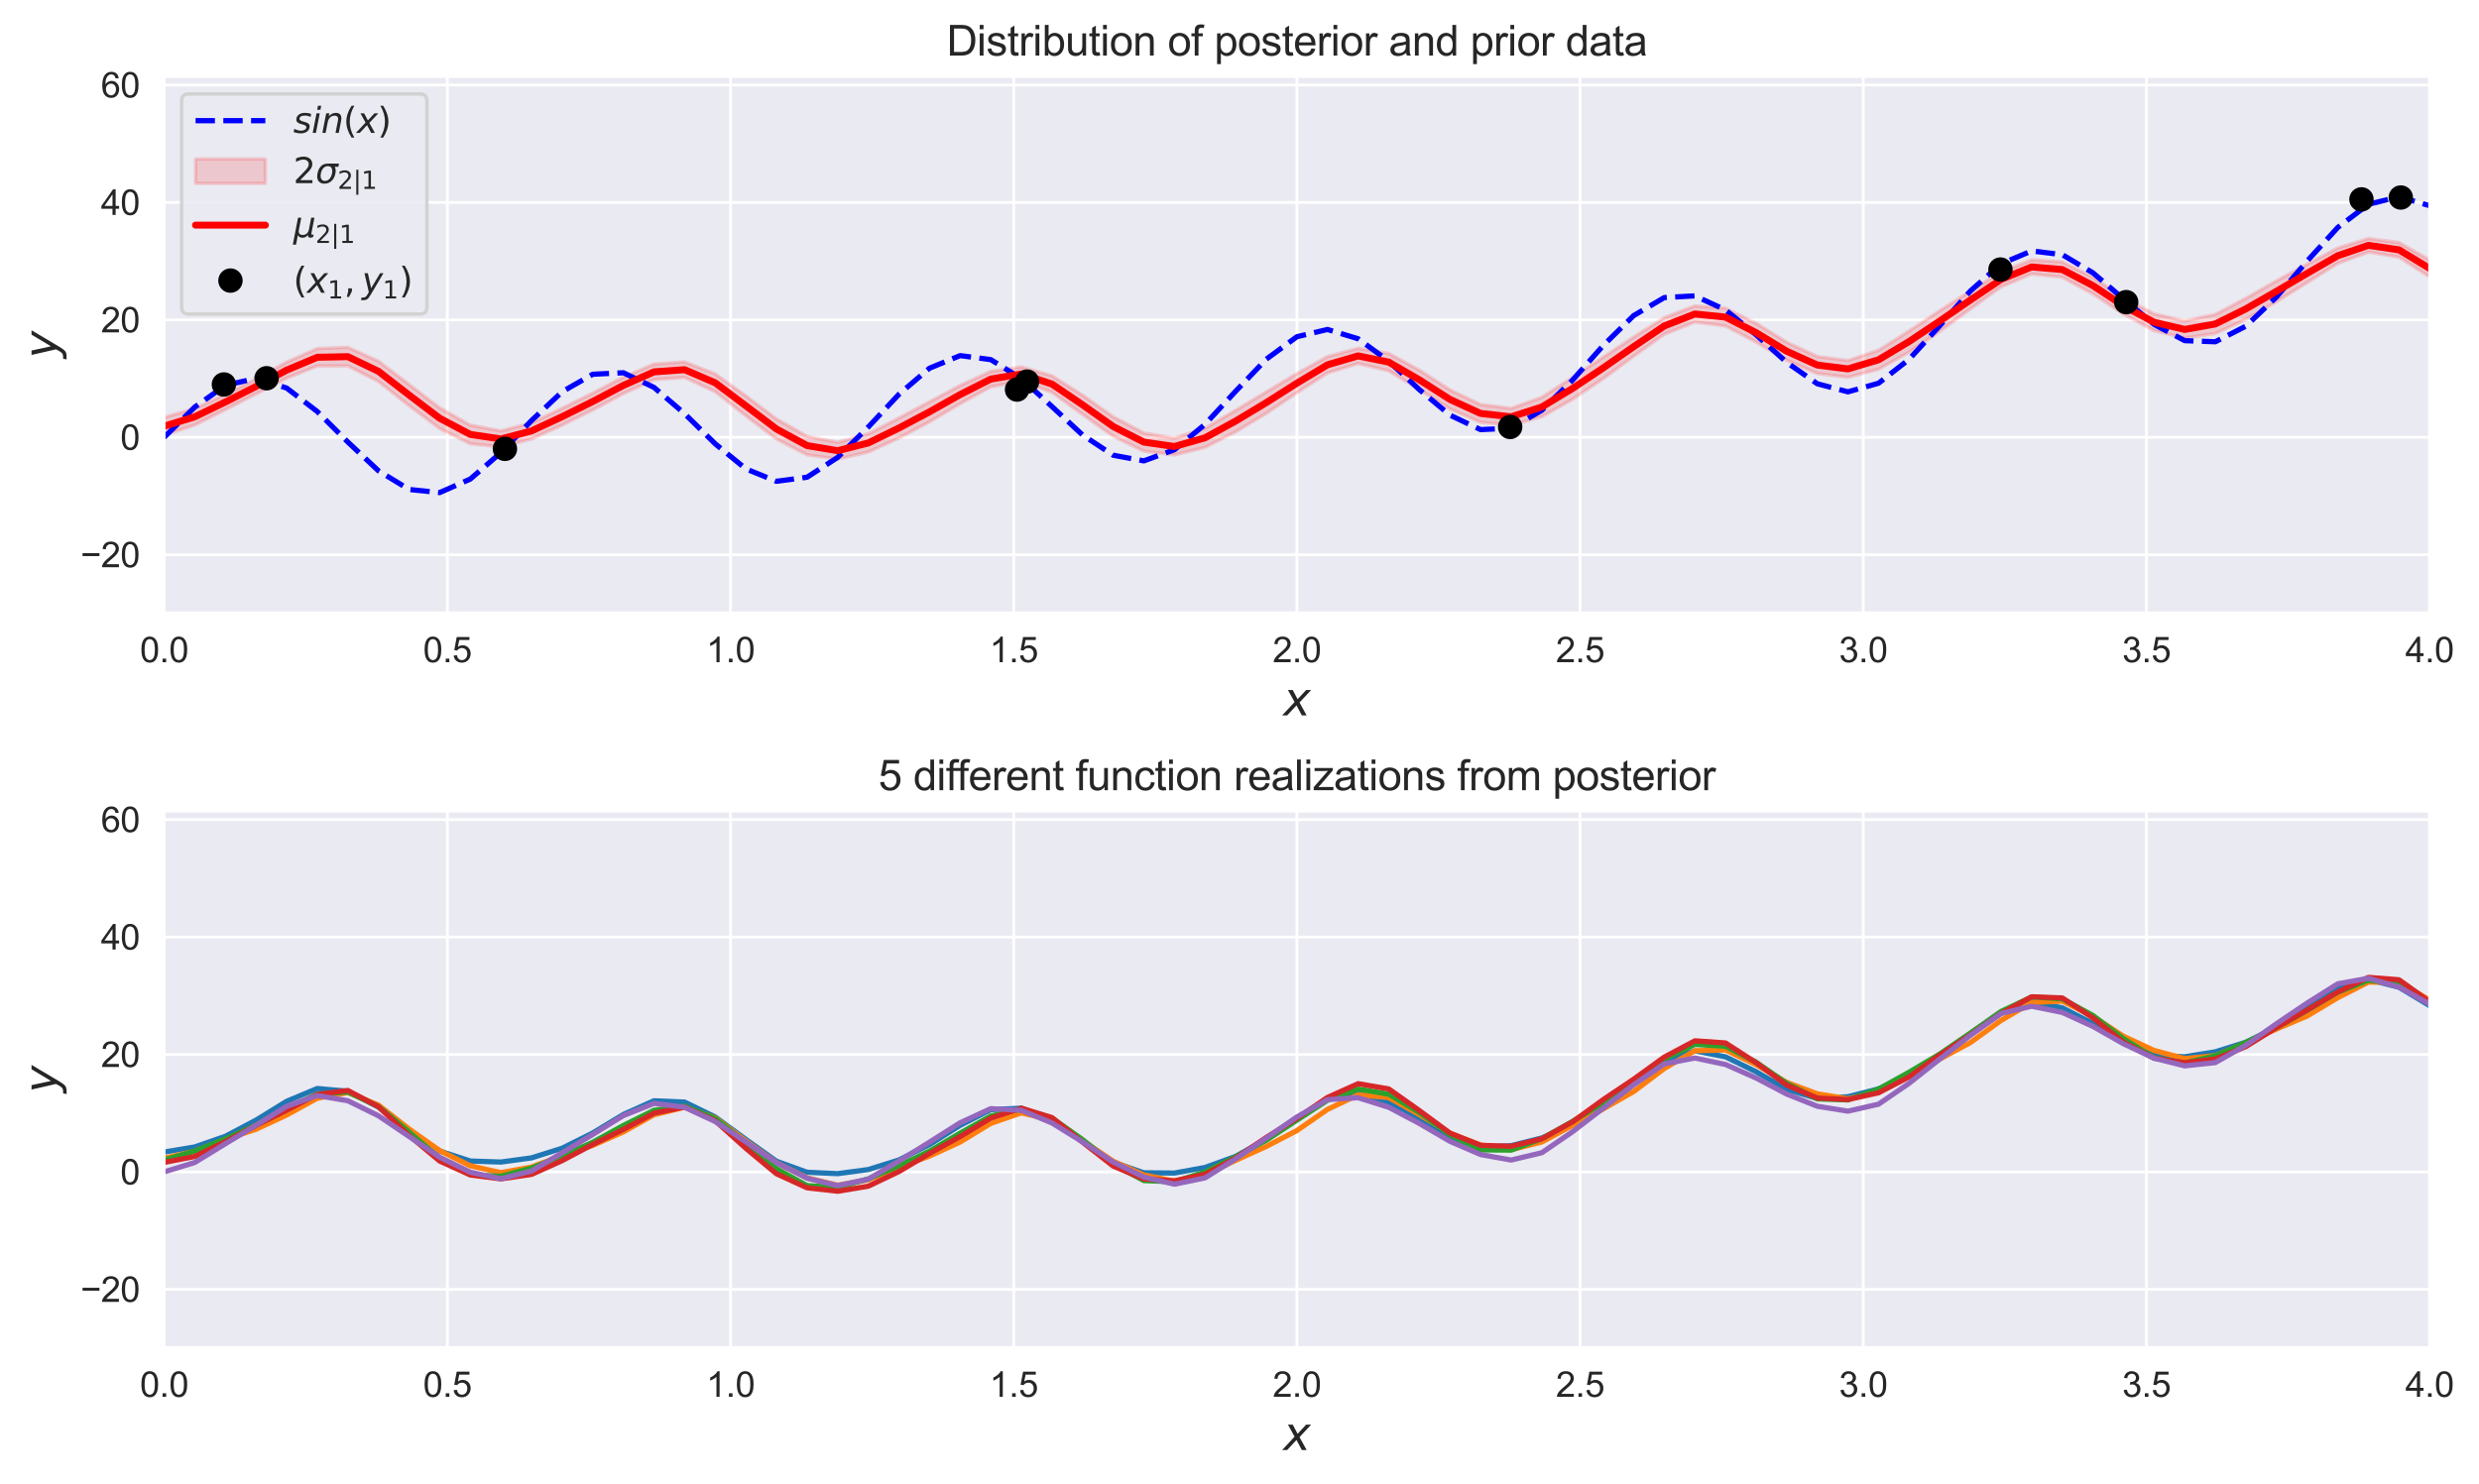 <?xml version="1.0" encoding="utf-8" standalone="no"?>
<!DOCTYPE svg PUBLIC "-//W3C//DTD SVG 1.1//EN"
  "http://www.w3.org/Graphics/SVG/1.1/DTD/svg11.dtd">
<svg xmlns:xlink="http://www.w3.org/1999/xlink" width="710.476pt" height="425.523pt" viewBox="0 0 710.476 425.523" xmlns="http://www.w3.org/2000/svg" version="1.1">
 <defs>
  <style type="text/css">*{stroke-linejoin: round; stroke-linecap: butt}</style>
 </defs>
 <g id="figure_1">
  <g id="patch_1">
   <path d="M -0 425.523 
L 710.476 425.523 
L 710.476 0 
L -0 0 
z
" style="fill: #ffffff"/>
  </g>
  <g id="axes_1">
   <g id="patch_2">
    <path d="M 47.051 175.689 
L 696.326 175.689 
L 696.326 21.936 
L 47.051 21.936 
z
" style="fill: #eaeaf2"/>
   </g>
   <g id="matplotlib.axis_1">
    <g id="xtick_1">
     <g id="line2d_1">
      <path d="M 47.051 175.689 
L 47.051 21.936 
" clip-path="url(#padf12c1fa4)" style="fill: none; stroke: #ffffff; stroke-width: 0.8; stroke-linecap: round"/>
     </g>
     <g id="text_1">
      <!-- 0.0 -->
      <g style="fill: #262626" transform="translate(40.101 189.847)scale(0.1 -0.1)">
       <defs>
        <path id="ArialMT-30" d="M 266 2259 
Q 266 3072 433 3567 
Q 600 4063 929 4331 
Q 1259 4600 1759 4600 
Q 2128 4600 2406 4451 
Q 2684 4303 2865 4023 
Q 3047 3744 3150 3342 
Q 3253 2941 3253 2259 
Q 3253 1453 3087 958 
Q 2922 463 2592 192 
Q 2263 -78 1759 -78 
Q 1097 -78 719 397 
Q 266 969 266 2259 
z
M 844 2259 
Q 844 1131 1108 757 
Q 1372 384 1759 384 
Q 2147 384 2411 759 
Q 2675 1134 2675 2259 
Q 2675 3391 2411 3762 
Q 2147 4134 1753 4134 
Q 1366 4134 1134 3806 
Q 844 3388 844 2259 
z
" transform="scale(0.016)"/>
        <path id="ArialMT-2e" d="M 581 0 
L 581 641 
L 1222 641 
L 1222 0 
L 581 0 
z
" transform="scale(0.016)"/>
       </defs>
       <use xlink:href="#ArialMT-30"/>
       <use xlink:href="#ArialMT-2e" x="55.615"/>
       <use xlink:href="#ArialMT-30" x="83.398"/>
      </g>
     </g>
    </g>
    <g id="xtick_2">
     <g id="line2d_2">
      <path d="M 128.211 175.689 
L 128.211 21.936 
" clip-path="url(#padf12c1fa4)" style="fill: none; stroke: #ffffff; stroke-width: 0.8; stroke-linecap: round"/>
     </g>
     <g id="text_2">
      <!-- 0.5 -->
      <g style="fill: #262626" transform="translate(121.261 189.847)scale(0.1 -0.1)">
       <defs>
        <path id="ArialMT-35" d="M 266 1200 
L 856 1250 
Q 922 819 1161 601 
Q 1400 384 1738 384 
Q 2144 384 2425 690 
Q 2706 997 2706 1503 
Q 2706 1984 2436 2262 
Q 2166 2541 1728 2541 
Q 1456 2541 1237 2417 
Q 1019 2294 894 2097 
L 366 2166 
L 809 4519 
L 3088 4519 
L 3088 3981 
L 1259 3981 
L 1013 2750 
Q 1425 3038 1878 3038 
Q 2478 3038 2890 2622 
Q 3303 2206 3303 1553 
Q 3303 931 2941 478 
Q 2500 -78 1738 -78 
Q 1113 -78 717 272 
Q 322 622 266 1200 
z
" transform="scale(0.016)"/>
       </defs>
       <use xlink:href="#ArialMT-30"/>
       <use xlink:href="#ArialMT-2e" x="55.615"/>
       <use xlink:href="#ArialMT-35" x="83.398"/>
      </g>
     </g>
    </g>
    <g id="xtick_3">
     <g id="line2d_3">
      <path d="M 209.37 175.689 
L 209.37 21.936 
" clip-path="url(#padf12c1fa4)" style="fill: none; stroke: #ffffff; stroke-width: 0.8; stroke-linecap: round"/>
     </g>
     <g id="text_3">
      <!-- 1.0 -->
      <g style="fill: #262626" transform="translate(202.42 189.847)scale(0.1 -0.1)">
       <defs>
        <path id="ArialMT-31" d="M 2384 0 
L 1822 0 
L 1822 3584 
Q 1619 3391 1289 3197 
Q 959 3003 697 2906 
L 697 3450 
Q 1169 3672 1522 3987 
Q 1875 4303 2022 4600 
L 2384 4600 
L 2384 0 
z
" transform="scale(0.016)"/>
       </defs>
       <use xlink:href="#ArialMT-31"/>
       <use xlink:href="#ArialMT-2e" x="55.615"/>
       <use xlink:href="#ArialMT-30" x="83.398"/>
      </g>
     </g>
    </g>
    <g id="xtick_4">
     <g id="line2d_4">
      <path d="M 290.53 175.689 
L 290.53 21.936 
" clip-path="url(#padf12c1fa4)" style="fill: none; stroke: #ffffff; stroke-width: 0.8; stroke-linecap: round"/>
     </g>
     <g id="text_4">
      <!-- 1.5 -->
      <g style="fill: #262626" transform="translate(283.58 189.847)scale(0.1 -0.1)">
       <use xlink:href="#ArialMT-31"/>
       <use xlink:href="#ArialMT-2e" x="55.615"/>
       <use xlink:href="#ArialMT-35" x="83.398"/>
      </g>
     </g>
    </g>
    <g id="xtick_5">
     <g id="line2d_5">
      <path d="M 371.689 175.689 
L 371.689 21.936 
" clip-path="url(#padf12c1fa4)" style="fill: none; stroke: #ffffff; stroke-width: 0.8; stroke-linecap: round"/>
     </g>
     <g id="text_5">
      <!-- 2.0 -->
      <g style="fill: #262626" transform="translate(364.739 189.847)scale(0.1 -0.1)">
       <defs>
        <path id="ArialMT-32" d="M 3222 541 
L 3222 0 
L 194 0 
Q 188 203 259 391 
Q 375 700 629 1000 
Q 884 1300 1366 1694 
Q 2113 2306 2375 2664 
Q 2638 3022 2638 3341 
Q 2638 3675 2398 3904 
Q 2159 4134 1775 4134 
Q 1369 4134 1125 3890 
Q 881 3647 878 3216 
L 300 3275 
Q 359 3922 746 4261 
Q 1134 4600 1788 4600 
Q 2447 4600 2831 4234 
Q 3216 3869 3216 3328 
Q 3216 3053 3103 2787 
Q 2991 2522 2730 2228 
Q 2469 1934 1863 1422 
Q 1356 997 1212 845 
Q 1069 694 975 541 
L 3222 541 
z
" transform="scale(0.016)"/>
       </defs>
       <use xlink:href="#ArialMT-32"/>
       <use xlink:href="#ArialMT-2e" x="55.615"/>
       <use xlink:href="#ArialMT-30" x="83.398"/>
      </g>
     </g>
    </g>
    <g id="xtick_6">
     <g id="line2d_6">
      <path d="M 452.848 175.689 
L 452.848 21.936 
" clip-path="url(#padf12c1fa4)" style="fill: none; stroke: #ffffff; stroke-width: 0.8; stroke-linecap: round"/>
     </g>
     <g id="text_6">
      <!-- 2.5 -->
      <g style="fill: #262626" transform="translate(445.898 189.847)scale(0.1 -0.1)">
       <use xlink:href="#ArialMT-32"/>
       <use xlink:href="#ArialMT-2e" x="55.615"/>
       <use xlink:href="#ArialMT-35" x="83.398"/>
      </g>
     </g>
    </g>
    <g id="xtick_7">
     <g id="line2d_7">
      <path d="M 534.008 175.689 
L 534.008 21.936 
" clip-path="url(#padf12c1fa4)" style="fill: none; stroke: #ffffff; stroke-width: 0.8; stroke-linecap: round"/>
     </g>
     <g id="text_7">
      <!-- 3.0 -->
      <g style="fill: #262626" transform="translate(527.058 189.847)scale(0.1 -0.1)">
       <defs>
        <path id="ArialMT-33" d="M 269 1209 
L 831 1284 
Q 928 806 1161 595 
Q 1394 384 1728 384 
Q 2125 384 2398 659 
Q 2672 934 2672 1341 
Q 2672 1728 2419 1979 
Q 2166 2231 1775 2231 
Q 1616 2231 1378 2169 
L 1441 2663 
Q 1497 2656 1531 2656 
Q 1891 2656 2178 2843 
Q 2466 3031 2466 3422 
Q 2466 3731 2256 3934 
Q 2047 4138 1716 4138 
Q 1388 4138 1169 3931 
Q 950 3725 888 3313 
L 325 3413 
Q 428 3978 793 4289 
Q 1159 4600 1703 4600 
Q 2078 4600 2393 4439 
Q 2709 4278 2876 4000 
Q 3044 3722 3044 3409 
Q 3044 3113 2884 2869 
Q 2725 2625 2413 2481 
Q 2819 2388 3044 2092 
Q 3269 1797 3269 1353 
Q 3269 753 2831 336 
Q 2394 -81 1725 -81 
Q 1122 -81 723 278 
Q 325 638 269 1209 
z
" transform="scale(0.016)"/>
       </defs>
       <use xlink:href="#ArialMT-33"/>
       <use xlink:href="#ArialMT-2e" x="55.615"/>
       <use xlink:href="#ArialMT-30" x="83.398"/>
      </g>
     </g>
    </g>
    <g id="xtick_8">
     <g id="line2d_8">
      <path d="M 615.167 175.689 
L 615.167 21.936 
" clip-path="url(#padf12c1fa4)" style="fill: none; stroke: #ffffff; stroke-width: 0.8; stroke-linecap: round"/>
     </g>
     <g id="text_8">
      <!-- 3.5 -->
      <g style="fill: #262626" transform="translate(608.217 189.847)scale(0.1 -0.1)">
       <use xlink:href="#ArialMT-33"/>
       <use xlink:href="#ArialMT-2e" x="55.615"/>
       <use xlink:href="#ArialMT-35" x="83.398"/>
      </g>
     </g>
    </g>
    <g id="xtick_9">
     <g id="line2d_9">
      <path d="M 696.326 175.689 
L 696.326 21.936 
" clip-path="url(#padf12c1fa4)" style="fill: none; stroke: #ffffff; stroke-width: 0.8; stroke-linecap: round"/>
     </g>
     <g id="text_9">
      <!-- 4.0 -->
      <g style="fill: #262626" transform="translate(689.376 189.847)scale(0.1 -0.1)">
       <defs>
        <path id="ArialMT-34" d="M 2069 0 
L 2069 1097 
L 81 1097 
L 81 1613 
L 2172 4581 
L 2631 4581 
L 2631 1613 
L 3250 1613 
L 3250 1097 
L 2631 1097 
L 2631 0 
L 2069 0 
z
M 2069 1613 
L 2069 3678 
L 634 1613 
L 2069 1613 
z
" transform="scale(0.016)"/>
       </defs>
       <use xlink:href="#ArialMT-34"/>
       <use xlink:href="#ArialMT-2e" x="55.615"/>
       <use xlink:href="#ArialMT-30" x="83.398"/>
      </g>
     </g>
    </g>
    <g id="text_10">
     <!-- $x$ -->
     <g style="fill: #262626" transform="translate(367.789 205.139)scale(0.13 -0.13)">
      <defs>
       <path id="DejaVuSans-Oblique-78" d="M 3841 3500 
L 2234 1784 
L 3219 0 
L 2559 0 
L 1819 1388 
L 531 0 
L -166 0 
L 1556 1844 
L 641 3500 
L 1300 3500 
L 1972 2234 
L 3144 3500 
L 3841 3500 
z
" transform="scale(0.016)"/>
      </defs>
      <use xlink:href="#DejaVuSans-Oblique-78" transform="translate(0 0.312)"/>
     </g>
    </g>
   </g>
   <g id="matplotlib.axis_2">
    <g id="ytick_1">
     <g id="line2d_10">
      <path d="M 47.051 159.037 
L 696.326 159.037 
" clip-path="url(#padf12c1fa4)" style="fill: none; stroke: #ffffff; stroke-width: 0.8; stroke-linecap: round"/>
     </g>
     <g id="text_11">
      <!-- −20 -->
      <g style="fill: #262626" transform="translate(23.089 162.616)scale(0.1 -0.1)">
       <defs>
        <path id="ArialMT-2212" d="M 3381 1997 
L 356 1997 
L 356 2522 
L 3381 2522 
L 3381 1997 
z
" transform="scale(0.016)"/>
       </defs>
       <use xlink:href="#ArialMT-2212"/>
       <use xlink:href="#ArialMT-32" x="58.398"/>
       <use xlink:href="#ArialMT-30" x="114.014"/>
      </g>
     </g>
    </g>
    <g id="ytick_2">
     <g id="line2d_11">
      <path d="M 47.051 125.369 
L 696.326 125.369 
" clip-path="url(#padf12c1fa4)" style="fill: none; stroke: #ffffff; stroke-width: 0.8; stroke-linecap: round"/>
     </g>
     <g id="text_12">
      <!-- 0 -->
      <g style="fill: #262626" transform="translate(34.49 128.948)scale(0.1 -0.1)">
       <use xlink:href="#ArialMT-30"/>
      </g>
     </g>
    </g>
    <g id="ytick_3">
     <g id="line2d_12">
      <path d="M 47.051 91.701 
L 696.326 91.701 
" clip-path="url(#padf12c1fa4)" style="fill: none; stroke: #ffffff; stroke-width: 0.8; stroke-linecap: round"/>
     </g>
     <g id="text_13">
      <!-- 20 -->
      <g style="fill: #262626" transform="translate(28.93 95.28)scale(0.1 -0.1)">
       <use xlink:href="#ArialMT-32"/>
       <use xlink:href="#ArialMT-30" x="55.615"/>
      </g>
     </g>
    </g>
    <g id="ytick_4">
     <g id="line2d_13">
      <path d="M 47.051 58.033 
L 696.326 58.033 
" clip-path="url(#padf12c1fa4)" style="fill: none; stroke: #ffffff; stroke-width: 0.8; stroke-linecap: round"/>
     </g>
     <g id="text_14">
      <!-- 40 -->
      <g style="fill: #262626" transform="translate(28.93 61.612)scale(0.1 -0.1)">
       <use xlink:href="#ArialMT-34"/>
       <use xlink:href="#ArialMT-30" x="55.615"/>
      </g>
     </g>
    </g>
    <g id="ytick_5">
     <g id="line2d_14">
      <path d="M 47.051 24.364 
L 696.326 24.364 
" clip-path="url(#padf12c1fa4)" style="fill: none; stroke: #ffffff; stroke-width: 0.8; stroke-linecap: round"/>
     </g>
     <g id="text_15">
      <!-- 60 -->
      <g style="fill: #262626" transform="translate(28.93 27.943)scale(0.1 -0.1)">
       <defs>
        <path id="ArialMT-36" d="M 3184 3459 
L 2625 3416 
Q 2550 3747 2413 3897 
Q 2184 4138 1850 4138 
Q 1581 4138 1378 3988 
Q 1113 3794 959 3422 
Q 806 3050 800 2363 
Q 1003 2672 1297 2822 
Q 1591 2972 1913 2972 
Q 2475 2972 2870 2558 
Q 3266 2144 3266 1488 
Q 3266 1056 3080 686 
Q 2894 316 2569 119 
Q 2244 -78 1831 -78 
Q 1128 -78 684 439 
Q 241 956 241 2144 
Q 241 3472 731 4075 
Q 1159 4600 1884 4600 
Q 2425 4600 2770 4297 
Q 3116 3994 3184 3459 
z
M 888 1484 
Q 888 1194 1011 928 
Q 1134 663 1356 523 
Q 1578 384 1822 384 
Q 2178 384 2434 671 
Q 2691 959 2691 1453 
Q 2691 1928 2437 2201 
Q 2184 2475 1800 2475 
Q 1419 2475 1153 2201 
Q 888 1928 888 1484 
z
" transform="scale(0.016)"/>
       </defs>
       <use xlink:href="#ArialMT-36"/>
       <use xlink:href="#ArialMT-30" x="55.615"/>
      </g>
     </g>
    </g>
    <g id="text_16">
     <!-- $y$ -->
     <g style="fill: #262626" transform="translate(16.359 102.712)rotate(-90)scale(0.13 -0.13)">
      <defs>
       <path id="DejaVuSans-Oblique-79" d="M 1588 -325 
Q 1188 -997 936 -1164 
Q 684 -1331 294 -1331 
L -159 -1331 
L -63 -850 
L 269 -850 
Q 509 -850 678 -719 
Q 847 -588 1056 -206 
L 1234 128 
L 459 3500 
L 1069 3500 
L 1650 819 
L 3256 3500 
L 3859 3500 
L 1588 -325 
z
" transform="scale(0.016)"/>
      </defs>
      <use xlink:href="#DejaVuSans-Oblique-79" transform="translate(0 0.312)"/>
     </g>
    </g>
   </g>
   <g id="PolyCollection_1">
    <defs>
     <path id="m4b10464125" d="M 47.051 -305.891 
L 47.051 -300.767 
L 55.825 -303.671 
L 64.599 -308.093 
L 73.373 -312.588 
L 82.147 -317.11 
L 90.921 -320.592 
L 99.695 -320.618 
L 108.469 -316.162 
L 117.243 -309.23 
L 126.017 -302.651 
L 134.791 -298.289 
L 143.565 -297.393 
L 152.339 -299.673 
L 161.113 -303.661 
L 169.887 -308.002 
L 178.661 -312.683 
L 187.435 -316.676 
L 196.209 -317.323 
L 204.983 -313.215 
L 213.757 -306.322 
L 222.531 -299.659 
L 231.305 -295.118 
L 240.079 -293.916 
L 248.853 -295.925 
L 257.627 -299.94 
L 266.401 -304.582 
L 275.175 -309.785 
L 283.949 -314.63 
L 292.723 -316.304 
L 301.497 -313.036 
L 310.271 -306.702 
L 319.045 -300.446 
L 327.819 -296.177 
L 336.593 -295.094 
L 345.367 -297.27 
L 354.141 -301.732 
L 362.915 -307.015 
L 371.689 -312.91 
L 380.463 -318.594 
L 389.237 -321.305 
L 398.011 -319.204 
L 406.785 -313.84 
L 415.559 -308.276 
L 424.333 -304.447 
L 433.107 -303.608 
L 441.881 -306.065 
L 450.655 -311.026 
L 459.429 -316.93 
L 468.203 -323.395 
L 476.977 -329.691 
L 485.751 -333.192 
L 494.525 -332.057 
L 503.299 -327.449 
L 512.073 -322.248 
L 520.847 -318.416 
L 529.621 -317.362 
L 538.395 -319.655 
L 547.169 -324.592 
L 555.943 -330.534 
L 564.717 -336.953 
L 573.491 -343.274 
L 582.265 -346.975 
L 591.039 -346.037 
L 599.813 -341.278 
L 608.587 -335.48 
L 617.361 -330.721 
L 626.135 -328.604 
L 634.909 -329.908 
L 643.682 -333.96 
L 652.456 -339.05 
L 661.23 -344.519 
L 670.004 -350.02 
L 678.778 -353.233 
L 687.552 -351.802 
L 696.326 -346.13 
L 696.326 -350.995 
L 696.326 -350.995 
L 687.552 -355.993 
L 678.778 -357.146 
L 670.004 -354.416 
L 661.23 -349.803 
L 652.456 -345.012 
L 643.682 -340.01 
L 634.909 -335.395 
L 626.135 -333.552 
L 617.361 -335.552 
L 608.587 -340.196 
L 599.813 -346.04 
L 591.039 -350.458 
L 582.265 -351.022 
L 573.491 -347.554 
L 564.717 -342.09 
L 555.943 -336.458 
L 547.169 -330.663 
L 538.395 -325.11 
L 529.621 -322.171 
L 520.847 -323.325 
L 512.073 -327.408 
L 503.299 -332.864 
L 494.525 -337.169 
L 485.751 -337.83 
L 476.977 -334.452 
L 468.203 -328.883 
L 459.429 -323.104 
L 450.655 -317.269 
L 441.881 -311.622 
L 433.107 -308.453 
L 424.333 -309.552 
L 415.559 -313.76 
L 406.785 -319.43 
L 398.011 -324.216 
L 389.237 -325.688 
L 380.463 -323.286 
L 371.689 -318.436 
L 362.915 -313.17 
L 354.141 -307.897 
L 345.367 -302.767 
L 336.593 -299.942 
L 327.819 -301.396 
L 319.045 -306.043 
L 310.271 -312.235 
L 301.497 -317.8 
L 292.723 -320.331 
L 283.949 -319.063 
L 275.175 -315.026 
L 266.401 -310.335 
L 257.627 -305.681 
L 248.853 -301.147 
L 240.079 -298.715 
L 231.305 -300.453 
L 222.531 -305.419 
L 213.757 -312.047 
L 204.983 -318.342 
L 196.209 -321.769 
L 187.435 -321.152 
L 178.661 -317.396 
L 169.887 -312.839 
L 161.113 -308.473 
L 152.339 -304.29 
L 143.565 -301.988 
L 134.791 -303.661 
L 126.017 -308.586 
L 117.243 -315.303 
L 108.469 -321.98 
L 99.695 -325.944 
L 90.921 -325.6 
L 82.147 -321.717 
L 73.373 -316.884 
L 64.599 -312.48 
L 55.825 -308.391 
L 47.051 -305.891 
z
" style="stroke: #ff0000; stroke-opacity: 0.15"/>
    </defs>
    <g clip-path="url(#padf12c1fa4)">
     <use xlink:href="#m4b10464125" x="0" y="425.523" style="fill: #ff0000; fill-opacity: 0.15; stroke: #ff0000; stroke-opacity: 0.15"/>
    </g>
   </g>
   <g id="line2d_15">
    <path d="M 47.051 125.369 
L 55.825 116.696 
L 64.599 110.474 
L 73.373 108.468 
L 82.147 111.236 
L 90.921 117.97 
L 99.695 126.723 
L 108.469 134.97 
L 117.243 140.322 
L 126.017 141.211 
L 134.791 137.336 
L 143.565 129.749 
L 152.339 120.554 
L 161.113 112.308 
L 169.887 107.293 
L 178.661 106.862 
L 187.435 111.058 
L 196.209 118.597 
L 204.983 127.236 
L 213.757 134.415 
L 222.531 137.982 
L 231.305 136.811 
L 240.079 131.12 
L 248.853 122.413 
L 257.627 113.045 
L 266.401 105.556 
L 275.175 101.943 
L 283.949 103.094 
L 292.723 108.532 
L 301.497 116.552 
L 310.271 124.708 
L 319.045 130.508 
L 327.819 132.127 
L 336.593 128.927 
L 345.367 121.639 
L 354.141 112.152 
L 362.915 102.977 
L 371.689 96.533 
L 380.463 94.451 
L 389.237 97.115 
L 398.011 103.549 
L 406.785 111.697 
L 415.559 119.009 
L 424.333 123.166 
L 433.107 122.746 
L 441.881 117.623 
L 450.655 109.009 
L 459.429 99.105 
L 468.203 90.474 
L 476.977 85.311 
L 485.751 84.815 
L 494.525 88.85 
L 503.299 95.984 
L 512.073 103.891 
L 520.847 110.024 
L 529.621 112.333 
L 538.395 109.855 
L 547.169 102.984 
L 555.943 93.363 
L 564.717 83.412 
L 573.491 75.641 
L 582.265 71.932 
L 591.039 73.003 
L 599.813 78.203 
L 608.587 85.699 
L 617.361 92.998 
L 626.135 97.657 
L 634.909 97.978 
L 643.682 93.499 
L 652.456 85.117 
L 661.23 74.838 
L 670.004 65.204 
L 678.778 58.565 
L 687.552 56.413 
L 696.326 58.957 
" clip-path="url(#padf12c1fa4)" style="fill: none; stroke-dasharray: 5.55,2.4; stroke-dashoffset: 0; stroke: #0000ff; stroke-width: 1.5"/>
   </g>
   <g id="line2d_16">
    <path d="M 47.051 122.194 
L 55.825 119.492 
L 64.599 115.236 
L 73.373 110.787 
L 82.147 106.109 
L 90.921 102.427 
L 99.695 102.242 
L 108.469 106.452 
L 117.243 113.256 
L 126.017 119.905 
L 134.791 124.548 
L 143.565 125.832 
L 152.339 123.541 
L 161.113 119.456 
L 169.887 115.102 
L 178.661 110.484 
L 187.435 106.609 
L 196.209 105.977 
L 204.983 109.744 
L 213.757 116.339 
L 222.531 122.984 
L 231.305 127.738 
L 240.079 129.208 
L 248.853 126.987 
L 257.627 122.712 
L 266.401 118.065 
L 275.175 113.118 
L 283.949 108.676 
L 292.723 107.205 
L 301.497 110.105 
L 310.271 116.055 
L 319.045 122.278 
L 327.819 126.737 
L 336.593 128.005 
L 345.367 125.505 
L 354.141 120.708 
L 362.915 115.43 
L 371.689 109.85 
L 380.463 104.583 
L 389.237 102.026 
L 398.011 103.813 
L 406.785 108.888 
L 415.559 114.505 
L 424.333 118.524 
L 433.107 119.492 
L 441.881 116.68 
L 450.655 111.376 
L 459.429 105.506 
L 468.203 99.384 
L 476.977 93.452 
L 485.751 90.012 
L 494.525 90.91 
L 503.299 95.366 
L 512.073 100.695 
L 520.847 104.652 
L 529.621 105.756 
L 538.395 103.141 
L 547.169 97.895 
L 555.943 92.027 
L 564.717 86.001 
L 573.491 80.109 
L 582.265 76.525 
L 591.039 77.275 
L 599.813 81.864 
L 608.587 87.685 
L 617.361 92.386 
L 626.135 94.445 
L 634.909 92.872 
L 643.682 88.538 
L 652.456 83.492 
L 661.23 78.362 
L 670.004 73.305 
L 678.778 70.333 
L 687.552 71.625 
L 696.326 76.96 
" clip-path="url(#padf12c1fa4)" style="fill: none; stroke: #ff0000; stroke-width: 2; stroke-linecap: round"/>
   </g>
   <g id="line2d_17">
    <defs>
     <path id="mdc5764be54" d="M 0 3 
C 0.796 3 1.559 2.684 2.121 2.121 
C 2.684 1.559 3 0.796 3 0 
C 3 -0.796 2.684 -1.559 2.121 -2.121 
C 1.559 -2.684 0.796 -3 0 -3 
C -0.796 -3 -1.559 -2.684 -2.121 -2.121 
C -2.684 -1.559 -3 -0.796 -3 0 
C -3 0.796 -2.684 1.559 -2.121 2.121 
C -1.559 2.684 -0.796 3 0 3 
z
" style="stroke: #000000"/>
    </defs>
    <g clip-path="url(#padf12c1fa4)">
     <use xlink:href="#mdc5764be54" x="609.365" y="86.616" style="stroke: #000000"/>
     <use xlink:href="#mdc5764be54" x="76.411" y="108.435" style="stroke: #000000"/>
     <use xlink:href="#mdc5764be54" x="64.171" y="110.221" style="stroke: #000000"/>
     <use xlink:href="#mdc5764be54" x="291.48" y="111.682" style="stroke: #000000"/>
     <use xlink:href="#mdc5764be54" x="573.323" y="77.273" style="stroke: #000000"/>
     <use xlink:href="#mdc5764be54" x="688.065" y="56.621" style="stroke: #000000"/>
     <use xlink:href="#mdc5764be54" x="144.713" y="128.677" style="stroke: #000000"/>
     <use xlink:href="#mdc5764be54" x="432.806" y="122.404" style="stroke: #000000"/>
     <use xlink:href="#mdc5764be54" x="294.354" y="109.386" style="stroke: #000000"/>
     <use xlink:href="#mdc5764be54" x="676.793" y="57.157" style="stroke: #000000"/>
    </g>
   </g>
   <g id="patch_3">
    <path d="M 47.051 175.689 
L 47.051 21.936 
" style="fill: none; stroke: #ffffff; stroke-width: 0.8; stroke-linejoin: miter; stroke-linecap: square"/>
   </g>
   <g id="patch_4">
    <path d="M 696.326 175.689 
L 696.326 21.936 
" style="fill: none; stroke: #ffffff; stroke-width: 0.8; stroke-linejoin: miter; stroke-linecap: square"/>
   </g>
   <g id="patch_5">
    <path d="M 47.051 175.689 
L 696.326 175.689 
" style="fill: none; stroke: #ffffff; stroke-width: 0.8; stroke-linejoin: miter; stroke-linecap: square"/>
   </g>
   <g id="patch_6">
    <path d="M 47.051 21.936 
L 696.326 21.936 
" style="fill: none; stroke: #ffffff; stroke-width: 0.8; stroke-linejoin: miter; stroke-linecap: square"/>
   </g>
   <g id="text_17">
    <!-- Distribution of posterior and prior data -->
    <g style="fill: #262626" transform="translate(271.311 15.936)scale(0.12 -0.12)">
     <defs>
      <path id="ArialMT-44" d="M 494 0 
L 494 4581 
L 2072 4581 
Q 2606 4581 2888 4516 
Q 3281 4425 3559 4188 
Q 3922 3881 4101 3404 
Q 4281 2928 4281 2316 
Q 4281 1794 4159 1391 
Q 4038 988 3847 723 
Q 3656 459 3429 307 
Q 3203 156 2883 78 
Q 2563 0 2147 0 
L 494 0 
z
M 1100 541 
L 2078 541 
Q 2531 541 2789 625 
Q 3047 709 3200 863 
Q 3416 1078 3536 1442 
Q 3656 1806 3656 2325 
Q 3656 3044 3420 3430 
Q 3184 3816 2847 3947 
Q 2603 4041 2063 4041 
L 1100 4041 
L 1100 541 
z
" transform="scale(0.016)"/>
      <path id="ArialMT-69" d="M 425 3934 
L 425 4581 
L 988 4581 
L 988 3934 
L 425 3934 
z
M 425 0 
L 425 3319 
L 988 3319 
L 988 0 
L 425 0 
z
" transform="scale(0.016)"/>
      <path id="ArialMT-73" d="M 197 991 
L 753 1078 
Q 800 744 1014 566 
Q 1228 388 1613 388 
Q 2000 388 2187 545 
Q 2375 703 2375 916 
Q 2375 1106 2209 1216 
Q 2094 1291 1634 1406 
Q 1016 1563 777 1677 
Q 538 1791 414 1992 
Q 291 2194 291 2438 
Q 291 2659 392 2848 
Q 494 3038 669 3163 
Q 800 3259 1026 3326 
Q 1253 3394 1513 3394 
Q 1903 3394 2198 3281 
Q 2494 3169 2634 2976 
Q 2775 2784 2828 2463 
L 2278 2388 
Q 2241 2644 2061 2787 
Q 1881 2931 1553 2931 
Q 1166 2931 1000 2803 
Q 834 2675 834 2503 
Q 834 2394 903 2306 
Q 972 2216 1119 2156 
Q 1203 2125 1616 2013 
Q 2213 1853 2448 1751 
Q 2684 1650 2818 1456 
Q 2953 1263 2953 975 
Q 2953 694 2789 445 
Q 2625 197 2315 61 
Q 2006 -75 1616 -75 
Q 969 -75 630 194 
Q 291 463 197 991 
z
" transform="scale(0.016)"/>
      <path id="ArialMT-74" d="M 1650 503 
L 1731 6 
Q 1494 -44 1306 -44 
Q 1000 -44 831 53 
Q 663 150 594 308 
Q 525 466 525 972 
L 525 2881 
L 113 2881 
L 113 3319 
L 525 3319 
L 525 4141 
L 1084 4478 
L 1084 3319 
L 1650 3319 
L 1650 2881 
L 1084 2881 
L 1084 941 
Q 1084 700 1114 631 
Q 1144 563 1211 522 
Q 1278 481 1403 481 
Q 1497 481 1650 503 
z
" transform="scale(0.016)"/>
      <path id="ArialMT-72" d="M 416 0 
L 416 3319 
L 922 3319 
L 922 2816 
Q 1116 3169 1280 3281 
Q 1444 3394 1641 3394 
Q 1925 3394 2219 3213 
L 2025 2691 
Q 1819 2813 1613 2813 
Q 1428 2813 1281 2702 
Q 1134 2591 1072 2394 
Q 978 2094 978 1738 
L 978 0 
L 416 0 
z
" transform="scale(0.016)"/>
      <path id="ArialMT-62" d="M 941 0 
L 419 0 
L 419 4581 
L 981 4581 
L 981 2947 
Q 1338 3394 1891 3394 
Q 2197 3394 2470 3270 
Q 2744 3147 2920 2923 
Q 3097 2700 3197 2384 
Q 3297 2069 3297 1709 
Q 3297 856 2875 390 
Q 2453 -75 1863 -75 
Q 1275 -75 941 416 
L 941 0 
z
M 934 1684 
Q 934 1088 1097 822 
Q 1363 388 1816 388 
Q 2184 388 2453 708 
Q 2722 1028 2722 1663 
Q 2722 2313 2464 2622 
Q 2206 2931 1841 2931 
Q 1472 2931 1203 2611 
Q 934 2291 934 1684 
z
" transform="scale(0.016)"/>
      <path id="ArialMT-75" d="M 2597 0 
L 2597 488 
Q 2209 -75 1544 -75 
Q 1250 -75 995 37 
Q 741 150 617 320 
Q 494 491 444 738 
Q 409 903 409 1263 
L 409 3319 
L 972 3319 
L 972 1478 
Q 972 1038 1006 884 
Q 1059 663 1231 536 
Q 1403 409 1656 409 
Q 1909 409 2131 539 
Q 2353 669 2445 892 
Q 2538 1116 2538 1541 
L 2538 3319 
L 3100 3319 
L 3100 0 
L 2597 0 
z
" transform="scale(0.016)"/>
      <path id="ArialMT-6f" d="M 213 1659 
Q 213 2581 725 3025 
Q 1153 3394 1769 3394 
Q 2453 3394 2887 2945 
Q 3322 2497 3322 1706 
Q 3322 1066 3130 698 
Q 2938 331 2570 128 
Q 2203 -75 1769 -75 
Q 1072 -75 642 372 
Q 213 819 213 1659 
z
M 791 1659 
Q 791 1022 1069 705 
Q 1347 388 1769 388 
Q 2188 388 2466 706 
Q 2744 1025 2744 1678 
Q 2744 2294 2464 2611 
Q 2184 2928 1769 2928 
Q 1347 2928 1069 2612 
Q 791 2297 791 1659 
z
" transform="scale(0.016)"/>
      <path id="ArialMT-6e" d="M 422 0 
L 422 3319 
L 928 3319 
L 928 2847 
Q 1294 3394 1984 3394 
Q 2284 3394 2536 3286 
Q 2788 3178 2913 3003 
Q 3038 2828 3088 2588 
Q 3119 2431 3119 2041 
L 3119 0 
L 2556 0 
L 2556 2019 
Q 2556 2363 2490 2533 
Q 2425 2703 2258 2804 
Q 2091 2906 1866 2906 
Q 1506 2906 1245 2678 
Q 984 2450 984 1813 
L 984 0 
L 422 0 
z
" transform="scale(0.016)"/>
      <path id="ArialMT-20" transform="scale(0.016)"/>
      <path id="ArialMT-66" d="M 556 0 
L 556 2881 
L 59 2881 
L 59 3319 
L 556 3319 
L 556 3672 
Q 556 4006 616 4169 
Q 697 4388 901 4523 
Q 1106 4659 1475 4659 
Q 1713 4659 2000 4603 
L 1916 4113 
Q 1741 4144 1584 4144 
Q 1328 4144 1222 4034 
Q 1116 3925 1116 3625 
L 1116 3319 
L 1763 3319 
L 1763 2881 
L 1116 2881 
L 1116 0 
L 556 0 
z
" transform="scale(0.016)"/>
      <path id="ArialMT-70" d="M 422 -1272 
L 422 3319 
L 934 3319 
L 934 2888 
Q 1116 3141 1344 3267 
Q 1572 3394 1897 3394 
Q 2322 3394 2647 3175 
Q 2972 2956 3137 2557 
Q 3303 2159 3303 1684 
Q 3303 1175 3120 767 
Q 2938 359 2589 142 
Q 2241 -75 1856 -75 
Q 1575 -75 1351 44 
Q 1128 163 984 344 
L 984 -1272 
L 422 -1272 
z
M 931 1641 
Q 931 1000 1190 694 
Q 1450 388 1819 388 
Q 2194 388 2461 705 
Q 2728 1022 2728 1688 
Q 2728 2322 2467 2637 
Q 2206 2953 1844 2953 
Q 1484 2953 1207 2617 
Q 931 2281 931 1641 
z
" transform="scale(0.016)"/>
      <path id="ArialMT-65" d="M 2694 1069 
L 3275 997 
Q 3138 488 2766 206 
Q 2394 -75 1816 -75 
Q 1088 -75 661 373 
Q 234 822 234 1631 
Q 234 2469 665 2931 
Q 1097 3394 1784 3394 
Q 2450 3394 2872 2941 
Q 3294 2488 3294 1666 
Q 3294 1616 3291 1516 
L 816 1516 
Q 847 969 1125 678 
Q 1403 388 1819 388 
Q 2128 388 2347 550 
Q 2566 713 2694 1069 
z
M 847 1978 
L 2700 1978 
Q 2663 2397 2488 2606 
Q 2219 2931 1791 2931 
Q 1403 2931 1139 2672 
Q 875 2413 847 1978 
z
" transform="scale(0.016)"/>
      <path id="ArialMT-61" d="M 2588 409 
Q 2275 144 1986 34 
Q 1697 -75 1366 -75 
Q 819 -75 525 192 
Q 231 459 231 875 
Q 231 1119 342 1320 
Q 453 1522 633 1644 
Q 813 1766 1038 1828 
Q 1203 1872 1538 1913 
Q 2219 1994 2541 2106 
Q 2544 2222 2544 2253 
Q 2544 2597 2384 2738 
Q 2169 2928 1744 2928 
Q 1347 2928 1158 2789 
Q 969 2650 878 2297 
L 328 2372 
Q 403 2725 575 2942 
Q 747 3159 1072 3276 
Q 1397 3394 1825 3394 
Q 2250 3394 2515 3294 
Q 2781 3194 2906 3042 
Q 3031 2891 3081 2659 
Q 3109 2516 3109 2141 
L 3109 1391 
Q 3109 606 3145 398 
Q 3181 191 3288 0 
L 2700 0 
Q 2613 175 2588 409 
z
M 2541 1666 
Q 2234 1541 1622 1453 
Q 1275 1403 1131 1340 
Q 988 1278 909 1158 
Q 831 1038 831 891 
Q 831 666 1001 516 
Q 1172 366 1500 366 
Q 1825 366 2078 508 
Q 2331 650 2450 897 
Q 2541 1088 2541 1459 
L 2541 1666 
z
" transform="scale(0.016)"/>
      <path id="ArialMT-64" d="M 2575 0 
L 2575 419 
Q 2259 -75 1647 -75 
Q 1250 -75 917 144 
Q 584 363 401 755 
Q 219 1147 219 1656 
Q 219 2153 384 2558 
Q 550 2963 881 3178 
Q 1213 3394 1622 3394 
Q 1922 3394 2156 3267 
Q 2391 3141 2538 2938 
L 2538 4581 
L 3097 4581 
L 3097 0 
L 2575 0 
z
M 797 1656 
Q 797 1019 1065 703 
Q 1334 388 1700 388 
Q 2069 388 2326 689 
Q 2584 991 2584 1609 
Q 2584 2291 2321 2609 
Q 2059 2928 1675 2928 
Q 1300 2928 1048 2622 
Q 797 2316 797 1656 
z
" transform="scale(0.016)"/>
     </defs>
     <use xlink:href="#ArialMT-44"/>
     <use xlink:href="#ArialMT-69" x="72.217"/>
     <use xlink:href="#ArialMT-73" x="94.434"/>
     <use xlink:href="#ArialMT-74" x="144.434"/>
     <use xlink:href="#ArialMT-72" x="172.217"/>
     <use xlink:href="#ArialMT-69" x="205.518"/>
     <use xlink:href="#ArialMT-62" x="227.734"/>
     <use xlink:href="#ArialMT-75" x="283.35"/>
     <use xlink:href="#ArialMT-74" x="338.965"/>
     <use xlink:href="#ArialMT-69" x="366.748"/>
     <use xlink:href="#ArialMT-6f" x="388.965"/>
     <use xlink:href="#ArialMT-6e" x="444.58"/>
     <use xlink:href="#ArialMT-20" x="500.195"/>
     <use xlink:href="#ArialMT-6f" x="527.979"/>
     <use xlink:href="#ArialMT-66" x="583.594"/>
     <use xlink:href="#ArialMT-20" x="611.377"/>
     <use xlink:href="#ArialMT-70" x="639.16"/>
     <use xlink:href="#ArialMT-6f" x="694.775"/>
     <use xlink:href="#ArialMT-73" x="750.391"/>
     <use xlink:href="#ArialMT-74" x="800.391"/>
     <use xlink:href="#ArialMT-65" x="828.174"/>
     <use xlink:href="#ArialMT-72" x="883.789"/>
     <use xlink:href="#ArialMT-69" x="917.09"/>
     <use xlink:href="#ArialMT-6f" x="939.307"/>
     <use xlink:href="#ArialMT-72" x="994.922"/>
     <use xlink:href="#ArialMT-20" x="1028.223"/>
     <use xlink:href="#ArialMT-61" x="1056.006"/>
     <use xlink:href="#ArialMT-6e" x="1111.621"/>
     <use xlink:href="#ArialMT-64" x="1167.236"/>
     <use xlink:href="#ArialMT-20" x="1222.852"/>
     <use xlink:href="#ArialMT-70" x="1250.635"/>
     <use xlink:href="#ArialMT-72" x="1306.25"/>
     <use xlink:href="#ArialMT-69" x="1339.551"/>
     <use xlink:href="#ArialMT-6f" x="1361.768"/>
     <use xlink:href="#ArialMT-72" x="1417.383"/>
     <use xlink:href="#ArialMT-20" x="1450.684"/>
     <use xlink:href="#ArialMT-64" x="1478.467"/>
     <use xlink:href="#ArialMT-61" x="1534.082"/>
     <use xlink:href="#ArialMT-74" x="1589.697"/>
     <use xlink:href="#ArialMT-61" x="1617.48"/>
    </g>
   </g>
   <g id="legend_1">
    <g id="patch_7">
     <path d="M 54.051 90.039 
L 120.351 90.039 
Q 122.351 90.039 122.351 88.039 
L 122.351 28.936 
Q 122.351 26.936 120.351 26.936 
L 54.051 26.936 
Q 52.051 26.936 52.051 28.936 
L 52.051 88.039 
Q 52.051 90.039 54.051 90.039 
z
" style="fill: #eaeaf2; opacity: 0.8; stroke: #cccccc; stroke-linejoin: miter"/>
    </g>
    <g id="line2d_18">
     <path d="M 56.051 34.593 
L 66.051 34.593 
L 76.051 34.593 
" style="fill: none; stroke-dasharray: 5.55,2.4; stroke-dashoffset: 0; stroke: #0000ff; stroke-width: 1.5"/>
    </g>
    <g id="text_18">
     <!-- $sin(x)$ -->
     <g style="fill: #262626" transform="translate(84.051 38.093)scale(0.1 -0.1)">
      <defs>
       <path id="DejaVuSans-Oblique-73" d="M 3200 3397 
L 3091 2853 
Q 2863 2978 2609 3040 
Q 2356 3103 2088 3103 
Q 1634 3103 1373 2948 
Q 1113 2794 1113 2528 
Q 1113 2219 1719 2053 
Q 1766 2041 1788 2034 
L 1972 1978 
Q 2547 1819 2739 1644 
Q 2931 1469 2931 1166 
Q 2931 609 2489 259 
Q 2047 -91 1331 -91 
Q 1053 -91 747 -37 
Q 441 16 72 128 
L 184 722 
Q 500 559 806 475 
Q 1113 391 1394 391 
Q 1816 391 2080 572 
Q 2344 753 2344 1031 
Q 2344 1331 1650 1516 
L 1591 1531 
L 1394 1581 
Q 956 1697 753 1886 
Q 550 2075 550 2369 
Q 550 2928 970 3256 
Q 1391 3584 2113 3584 
Q 2397 3584 2667 3537 
Q 2938 3491 3200 3397 
z
" transform="scale(0.016)"/>
       <path id="DejaVuSans-Oblique-69" d="M 1172 4863 
L 1747 4863 
L 1606 4134 
L 1031 4134 
L 1172 4863 
z
M 909 3500 
L 1484 3500 
L 800 0 
L 225 0 
L 909 3500 
z
" transform="scale(0.016)"/>
       <path id="DejaVuSans-Oblique-6e" d="M 3566 2113 
L 3156 0 
L 2578 0 
L 2988 2091 
Q 3016 2238 3031 2350 
Q 3047 2463 3047 2528 
Q 3047 2791 2881 2937 
Q 2716 3084 2419 3084 
Q 1956 3084 1622 2776 
Q 1288 2469 1184 1941 
L 800 0 
L 225 0 
L 903 3500 
L 1478 3500 
L 1363 2950 
Q 1603 3253 1940 3418 
Q 2278 3584 2650 3584 
Q 3113 3584 3367 3334 
Q 3622 3084 3622 2631 
Q 3622 2519 3608 2391 
Q 3594 2263 3566 2113 
z
" transform="scale(0.016)"/>
       <path id="DejaVuSans-28" d="M 1984 4856 
Q 1566 4138 1362 3434 
Q 1159 2731 1159 2009 
Q 1159 1288 1364 580 
Q 1569 -128 1984 -844 
L 1484 -844 
Q 1016 -109 783 600 
Q 550 1309 550 2009 
Q 550 2706 781 3412 
Q 1013 4119 1484 4856 
L 1984 4856 
z
" transform="scale(0.016)"/>
       <path id="DejaVuSans-29" d="M 513 4856 
L 1013 4856 
Q 1481 4119 1714 3412 
Q 1947 2706 1947 2009 
Q 1947 1309 1714 600 
Q 1481 -109 1013 -844 
L 513 -844 
Q 928 -128 1133 580 
Q 1338 1288 1338 2009 
Q 1338 2731 1133 3434 
Q 928 4138 513 4856 
z
" transform="scale(0.016)"/>
      </defs>
      <use xlink:href="#DejaVuSans-Oblique-73" transform="translate(0 0.016)"/>
      <use xlink:href="#DejaVuSans-Oblique-69" transform="translate(52.1 0.016)"/>
      <use xlink:href="#DejaVuSans-Oblique-6e" transform="translate(79.883 0.016)"/>
      <use xlink:href="#DejaVuSans-28" transform="translate(143.262 0.016)"/>
      <use xlink:href="#DejaVuSans-Oblique-78" transform="translate(182.275 0.016)"/>
      <use xlink:href="#DejaVuSans-29" transform="translate(241.455 0.016)"/>
     </g>
    </g>
    <g id="patch_8">
     <path d="M 56.051 52.581 
L 76.051 52.581 
L 76.051 45.581 
L 56.051 45.581 
z
" style="fill: #ff0000; fill-opacity: 0.15; stroke: #ff0000; stroke-opacity: 0.15; stroke-linejoin: miter"/>
    </g>
    <g id="text_19">
     <!-- $2\sigma_{2|1}$ -->
     <g style="fill: #262626" transform="translate(84.051 52.581)scale(0.1 -0.1)">
      <defs>
       <path id="DejaVuSans-32" d="M 1228 531 
L 3431 531 
L 3431 0 
L 469 0 
L 469 531 
Q 828 903 1448 1529 
Q 2069 2156 2228 2338 
Q 2531 2678 2651 2914 
Q 2772 3150 2772 3378 
Q 2772 3750 2511 3984 
Q 2250 4219 1831 4219 
Q 1534 4219 1204 4116 
Q 875 4013 500 3803 
L 500 4441 
Q 881 4594 1212 4672 
Q 1544 4750 1819 4750 
Q 2544 4750 2975 4387 
Q 3406 4025 3406 3419 
Q 3406 3131 3298 2873 
Q 3191 2616 2906 2266 
Q 2828 2175 2409 1742 
Q 1991 1309 1228 531 
z
" transform="scale(0.016)"/>
       <path id="DejaVuSans-Oblique-3c3" d="M 2219 3044 
Q 1744 3044 1422 2700 
Q 1081 2341 969 1747 
Q 844 1119 1044 756 
Q 1241 397 1706 397 
Q 2166 397 2503 759 
Q 2844 1122 2966 1747 
Q 3075 2319 2881 2700 
Q 2700 3044 2219 3044 
z
M 2309 3503 
L 4219 3500 
L 4106 2925 
L 3463 2925 
Q 3706 2438 3575 1747 
Q 3406 888 2884 400 
Q 2359 -91 1609 -91 
Q 856 -91 525 400 
Q 194 888 363 1747 
Q 528 2609 1050 3097 
Q 1484 3503 2309 3503 
z
" transform="scale(0.016)"/>
       <path id="DejaVuSans-7c" d="M 1344 4891 
L 1344 -1509 
L 813 -1509 
L 813 4891 
L 1344 4891 
z
" transform="scale(0.016)"/>
       <path id="DejaVuSans-31" d="M 794 531 
L 1825 531 
L 1825 4091 
L 703 3866 
L 703 4441 
L 1819 4666 
L 2450 4666 
L 2450 531 
L 3481 531 
L 3481 0 
L 794 0 
L 794 531 
z
" transform="scale(0.016)"/>
      </defs>
      <use xlink:href="#DejaVuSans-32" transform="translate(0 0.781)"/>
      <use xlink:href="#DejaVuSans-Oblique-3c3" transform="translate(63.623 0.781)"/>
      <use xlink:href="#DejaVuSans-32" transform="translate(127.002 -15.625)scale(0.7)"/>
      <use xlink:href="#DejaVuSans-7c" transform="translate(171.538 -15.625)scale(0.7)"/>
      <use xlink:href="#DejaVuSans-31" transform="translate(195.122 -15.625)scale(0.7)"/>
     </g>
    </g>
    <g id="line2d_19">
     <path d="M 56.051 64.539 
L 66.051 64.539 
L 76.051 64.539 
" style="fill: none; stroke: #ff0000; stroke-width: 2; stroke-linecap: round"/>
    </g>
    <g id="text_20">
     <!-- $\mu_{2|1}$ -->
     <g style="fill: #262626" transform="translate(84.051 68.039)scale(0.1 -0.1)">
      <defs>
       <path id="DejaVuSans-Oblique-3bc" d="M -84 -1331 
L 856 3500 
L 1434 3500 
L 1009 1322 
Q 997 1256 987 1175 
Q 978 1094 978 1013 
Q 978 722 1161 565 
Q 1344 409 1684 409 
Q 2147 409 2431 671 
Q 2716 934 2816 1459 
L 3213 3500 
L 3788 3500 
L 3266 809 
Q 3253 750 3248 706 
Q 3244 663 3244 628 
Q 3244 531 3283 486 
Q 3322 441 3406 441 
Q 3438 441 3492 456 
Q 3547 472 3647 513 
L 3559 50 
Q 3422 -19 3297 -55 
Q 3172 -91 3053 -91 
Q 2847 -91 2730 40 
Q 2613 172 2613 403 
Q 2438 153 2195 31 
Q 1953 -91 1625 -91 
Q 1334 -91 1117 43 
Q 900 178 831 397 
L 494 -1331 
L -84 -1331 
z
" transform="scale(0.016)"/>
      </defs>
      <use xlink:href="#DejaVuSans-Oblique-3bc" transform="translate(0 0.312)"/>
      <use xlink:href="#DejaVuSans-32" transform="translate(63.623 -16.094)scale(0.7)"/>
      <use xlink:href="#DejaVuSans-7c" transform="translate(108.159 -16.094)scale(0.7)"/>
      <use xlink:href="#DejaVuSans-31" transform="translate(131.743 -16.094)scale(0.7)"/>
     </g>
    </g>
    <g id="line2d_20">
     <g>
      <use xlink:href="#mdc5764be54" x="66.051" y="80.439" style="stroke: #000000"/>
     </g>
    </g>
    <g id="text_21">
     <!-- $(x_1, y_1)$ -->
     <g style="fill: #262626" transform="translate(84.051 83.939)scale(0.1 -0.1)">
      <defs>
       <path id="DejaVuSans-2c" d="M 750 794 
L 1409 794 
L 1409 256 
L 897 -744 
L 494 -744 
L 750 256 
L 750 794 
z
" transform="scale(0.016)"/>
      </defs>
      <use xlink:href="#DejaVuSans-28" transform="translate(0 0.125)"/>
      <use xlink:href="#DejaVuSans-Oblique-78" transform="translate(39.014 0.125)"/>
      <use xlink:href="#DejaVuSans-31" transform="translate(98.193 -16.281)scale(0.7)"/>
      <use xlink:href="#DejaVuSans-2c" transform="translate(145.464 0.125)"/>
      <use xlink:href="#DejaVuSans-Oblique-79" transform="translate(196.733 0.125)"/>
      <use xlink:href="#DejaVuSans-31" transform="translate(255.913 -16.281)scale(0.7)"/>
      <use xlink:href="#DejaVuSans-29" transform="translate(303.184 0.125)"/>
     </g>
    </g>
   </g>
  </g>
  <g id="axes_2">
   <g id="patch_9">
    <path d="M 47.051 386.289 
L 696.326 386.289 
L 696.326 232.536 
L 47.051 232.536 
z
" style="fill: #eaeaf2"/>
   </g>
   <g id="matplotlib.axis_3">
    <g id="xtick_10">
     <g id="line2d_21">
      <path d="M 47.051 386.289 
L 47.051 232.536 
" clip-path="url(#p56bc05d8a0)" style="fill: none; stroke: #ffffff; stroke-width: 0.8; stroke-linecap: round"/>
     </g>
     <g id="text_22">
      <!-- 0.0 -->
      <g style="fill: #262626" transform="translate(40.101 400.447)scale(0.1 -0.1)">
       <use xlink:href="#ArialMT-30"/>
       <use xlink:href="#ArialMT-2e" x="55.615"/>
       <use xlink:href="#ArialMT-30" x="83.398"/>
      </g>
     </g>
    </g>
    <g id="xtick_11">
     <g id="line2d_22">
      <path d="M 128.211 386.289 
L 128.211 232.536 
" clip-path="url(#p56bc05d8a0)" style="fill: none; stroke: #ffffff; stroke-width: 0.8; stroke-linecap: round"/>
     </g>
     <g id="text_23">
      <!-- 0.5 -->
      <g style="fill: #262626" transform="translate(121.261 400.447)scale(0.1 -0.1)">
       <use xlink:href="#ArialMT-30"/>
       <use xlink:href="#ArialMT-2e" x="55.615"/>
       <use xlink:href="#ArialMT-35" x="83.398"/>
      </g>
     </g>
    </g>
    <g id="xtick_12">
     <g id="line2d_23">
      <path d="M 209.37 386.289 
L 209.37 232.536 
" clip-path="url(#p56bc05d8a0)" style="fill: none; stroke: #ffffff; stroke-width: 0.8; stroke-linecap: round"/>
     </g>
     <g id="text_24">
      <!-- 1.0 -->
      <g style="fill: #262626" transform="translate(202.42 400.447)scale(0.1 -0.1)">
       <use xlink:href="#ArialMT-31"/>
       <use xlink:href="#ArialMT-2e" x="55.615"/>
       <use xlink:href="#ArialMT-30" x="83.398"/>
      </g>
     </g>
    </g>
    <g id="xtick_13">
     <g id="line2d_24">
      <path d="M 290.53 386.289 
L 290.53 232.536 
" clip-path="url(#p56bc05d8a0)" style="fill: none; stroke: #ffffff; stroke-width: 0.8; stroke-linecap: round"/>
     </g>
     <g id="text_25">
      <!-- 1.5 -->
      <g style="fill: #262626" transform="translate(283.58 400.447)scale(0.1 -0.1)">
       <use xlink:href="#ArialMT-31"/>
       <use xlink:href="#ArialMT-2e" x="55.615"/>
       <use xlink:href="#ArialMT-35" x="83.398"/>
      </g>
     </g>
    </g>
    <g id="xtick_14">
     <g id="line2d_25">
      <path d="M 371.689 386.289 
L 371.689 232.536 
" clip-path="url(#p56bc05d8a0)" style="fill: none; stroke: #ffffff; stroke-width: 0.8; stroke-linecap: round"/>
     </g>
     <g id="text_26">
      <!-- 2.0 -->
      <g style="fill: #262626" transform="translate(364.739 400.447)scale(0.1 -0.1)">
       <use xlink:href="#ArialMT-32"/>
       <use xlink:href="#ArialMT-2e" x="55.615"/>
       <use xlink:href="#ArialMT-30" x="83.398"/>
      </g>
     </g>
    </g>
    <g id="xtick_15">
     <g id="line2d_26">
      <path d="M 452.848 386.289 
L 452.848 232.536 
" clip-path="url(#p56bc05d8a0)" style="fill: none; stroke: #ffffff; stroke-width: 0.8; stroke-linecap: round"/>
     </g>
     <g id="text_27">
      <!-- 2.5 -->
      <g style="fill: #262626" transform="translate(445.898 400.447)scale(0.1 -0.1)">
       <use xlink:href="#ArialMT-32"/>
       <use xlink:href="#ArialMT-2e" x="55.615"/>
       <use xlink:href="#ArialMT-35" x="83.398"/>
      </g>
     </g>
    </g>
    <g id="xtick_16">
     <g id="line2d_27">
      <path d="M 534.008 386.289 
L 534.008 232.536 
" clip-path="url(#p56bc05d8a0)" style="fill: none; stroke: #ffffff; stroke-width: 0.8; stroke-linecap: round"/>
     </g>
     <g id="text_28">
      <!-- 3.0 -->
      <g style="fill: #262626" transform="translate(527.058 400.447)scale(0.1 -0.1)">
       <use xlink:href="#ArialMT-33"/>
       <use xlink:href="#ArialMT-2e" x="55.615"/>
       <use xlink:href="#ArialMT-30" x="83.398"/>
      </g>
     </g>
    </g>
    <g id="xtick_17">
     <g id="line2d_28">
      <path d="M 615.167 386.289 
L 615.167 232.536 
" clip-path="url(#p56bc05d8a0)" style="fill: none; stroke: #ffffff; stroke-width: 0.8; stroke-linecap: round"/>
     </g>
     <g id="text_29">
      <!-- 3.5 -->
      <g style="fill: #262626" transform="translate(608.217 400.447)scale(0.1 -0.1)">
       <use xlink:href="#ArialMT-33"/>
       <use xlink:href="#ArialMT-2e" x="55.615"/>
       <use xlink:href="#ArialMT-35" x="83.398"/>
      </g>
     </g>
    </g>
    <g id="xtick_18">
     <g id="line2d_29">
      <path d="M 696.326 386.289 
L 696.326 232.536 
" clip-path="url(#p56bc05d8a0)" style="fill: none; stroke: #ffffff; stroke-width: 0.8; stroke-linecap: round"/>
     </g>
     <g id="text_30">
      <!-- 4.0 -->
      <g style="fill: #262626" transform="translate(689.376 400.447)scale(0.1 -0.1)">
       <use xlink:href="#ArialMT-34"/>
       <use xlink:href="#ArialMT-2e" x="55.615"/>
       <use xlink:href="#ArialMT-30" x="83.398"/>
      </g>
     </g>
    </g>
    <g id="text_31">
     <!-- $x$ -->
     <g style="fill: #262626" transform="translate(367.789 415.739)scale(0.13 -0.13)">
      <use xlink:href="#DejaVuSans-Oblique-78" transform="translate(0 0.312)"/>
     </g>
    </g>
   </g>
   <g id="matplotlib.axis_4">
    <g id="ytick_6">
     <g id="line2d_30">
      <path d="M 47.051 369.637 
L 696.326 369.637 
" clip-path="url(#p56bc05d8a0)" style="fill: none; stroke: #ffffff; stroke-width: 0.8; stroke-linecap: round"/>
     </g>
     <g id="text_32">
      <!-- −20 -->
      <g style="fill: #262626" transform="translate(23.089 373.216)scale(0.1 -0.1)">
       <use xlink:href="#ArialMT-2212"/>
       <use xlink:href="#ArialMT-32" x="58.398"/>
       <use xlink:href="#ArialMT-30" x="114.014"/>
      </g>
     </g>
    </g>
    <g id="ytick_7">
     <g id="line2d_31">
      <path d="M 47.051 335.969 
L 696.326 335.969 
" clip-path="url(#p56bc05d8a0)" style="fill: none; stroke: #ffffff; stroke-width: 0.8; stroke-linecap: round"/>
     </g>
     <g id="text_33">
      <!-- 0 -->
      <g style="fill: #262626" transform="translate(34.49 339.548)scale(0.1 -0.1)">
       <use xlink:href="#ArialMT-30"/>
      </g>
     </g>
    </g>
    <g id="ytick_8">
     <g id="line2d_32">
      <path d="M 47.051 302.301 
L 696.326 302.301 
" clip-path="url(#p56bc05d8a0)" style="fill: none; stroke: #ffffff; stroke-width: 0.8; stroke-linecap: round"/>
     </g>
     <g id="text_34">
      <!-- 20 -->
      <g style="fill: #262626" transform="translate(28.93 305.88)scale(0.1 -0.1)">
       <use xlink:href="#ArialMT-32"/>
       <use xlink:href="#ArialMT-30" x="55.615"/>
      </g>
     </g>
    </g>
    <g id="ytick_9">
     <g id="line2d_33">
      <path d="M 47.051 268.633 
L 696.326 268.633 
" clip-path="url(#p56bc05d8a0)" style="fill: none; stroke: #ffffff; stroke-width: 0.8; stroke-linecap: round"/>
     </g>
     <g id="text_35">
      <!-- 40 -->
      <g style="fill: #262626" transform="translate(28.93 272.212)scale(0.1 -0.1)">
       <use xlink:href="#ArialMT-34"/>
       <use xlink:href="#ArialMT-30" x="55.615"/>
      </g>
     </g>
    </g>
    <g id="ytick_10">
     <g id="line2d_34">
      <path d="M 47.051 234.964 
L 696.326 234.964 
" clip-path="url(#p56bc05d8a0)" style="fill: none; stroke: #ffffff; stroke-width: 0.8; stroke-linecap: round"/>
     </g>
     <g id="text_36">
      <!-- 60 -->
      <g style="fill: #262626" transform="translate(28.93 238.543)scale(0.1 -0.1)">
       <use xlink:href="#ArialMT-36"/>
       <use xlink:href="#ArialMT-30" x="55.615"/>
      </g>
     </g>
    </g>
    <g id="text_37">
     <!-- $y$ -->
     <g style="fill: #262626" transform="translate(16.359 313.312)rotate(-90)scale(0.13 -0.13)">
      <use xlink:href="#DejaVuSans-Oblique-79" transform="translate(0 0.312)"/>
     </g>
    </g>
   </g>
   <g id="line2d_35">
    <path d="M 47.051 330.277 
L 55.825 328.803 
L 64.599 325.751 
L 73.373 321.127 
L 82.147 315.727 
L 90.921 312.05 
L 99.695 312.842 
L 108.469 317.363 
L 117.243 323.899 
L 126.017 329.966 
L 134.791 332.841 
L 143.565 333.137 
L 152.339 331.937 
L 161.113 329.175 
L 169.887 324.802 
L 178.661 319.493 
L 187.435 315.569 
L 196.209 315.941 
L 204.983 320.218 
L 213.757 326.636 
L 222.531 332.892 
L 231.305 336.06 
L 240.079 336.461 
L 248.853 335.285 
L 257.627 332.538 
L 266.401 328.122 
L 275.175 322.603 
L 283.949 318.118 
L 292.723 317.691 
L 301.497 321.317 
L 310.271 327.188 
L 319.045 333.175 
L 327.819 336.212 
L 336.593 336.288 
L 345.367 334.689 
L 354.141 331.508 
L 362.915 326.608 
L 371.689 320.465 
L 380.463 315.031 
L 389.237 313.399 
L 398.011 315.971 
L 406.785 320.922 
L 415.559 326.284 
L 424.333 328.91 
L 433.107 328.44 
L 441.881 326.23 
L 450.655 322.481 
L 459.429 317.028 
L 468.203 310.27 
L 476.977 303.977 
L 485.751 301.269 
L 494.525 302.963 
L 503.299 307.248 
L 512.073 312.292 
L 520.847 314.923 
L 529.621 314.412 
L 538.395 312.151 
L 547.169 308.455 
L 555.943 303.137 
L 564.717 296.522 
L 573.491 290.197 
L 582.265 287.255 
L 591.039 288.916 
L 599.813 293.414 
L 608.587 299.013 
L 617.361 302.561 
L 626.135 302.942 
L 634.909 301.536 
L 643.682 298.773 
L 652.456 294.446 
L 661.23 288.801 
L 670.004 283.241 
L 678.778 280.789 
L 687.552 283.038 
L 696.326 288.311 
" clip-path="url(#p56bc05d8a0)" style="fill: none; stroke: #1f77b4; stroke-width: 1.5; stroke-linecap: round"/>
   </g>
   <g id="line2d_36">
    <path d="M 47.051 332.025 
L 55.825 330.04 
L 64.599 326.635 
L 73.373 323.731 
L 82.147 319.656 
L 90.921 314.841 
L 99.695 313.209 
L 108.469 316.802 
L 117.243 323.638 
L 126.017 329.865 
L 134.791 334.213 
L 143.565 336.177 
L 152.339 334.566 
L 161.113 331.242 
L 169.887 328.359 
L 178.661 324.493 
L 187.435 319.581 
L 196.209 317.436 
L 204.983 320.469 
L 213.757 327.051 
L 222.531 333.335 
L 231.305 337.678 
L 240.079 339.769 
L 248.853 338.228 
L 257.627 334.671 
L 266.401 331.428 
L 275.175 327.398 
L 283.949 322.051 
L 292.723 319.03 
L 301.497 321.088 
L 310.271 326.974 
L 319.045 332.895 
L 327.819 336.836 
L 336.593 338.636 
L 345.367 336.796 
L 354.141 332.652 
L 362.915 328.666 
L 371.689 324.11 
L 380.463 318.039 
L 389.237 313.863 
L 398.011 314.65 
L 406.785 319.547 
L 415.559 324.87 
L 424.333 328.239 
L 433.107 329.593 
L 441.881 327.387 
L 450.655 322.655 
L 459.429 317.939 
L 468.203 312.926 
L 476.977 306.314 
L 485.751 301.224 
L 494.525 301.002 
L 503.299 305.209 
L 512.073 310.308 
L 520.847 313.578 
L 529.621 314.993 
L 538.395 313.024 
L 547.169 308.377 
L 555.943 303.623 
L 564.717 298.876 
L 573.491 292.544 
L 582.265 287.397 
L 591.039 287.007 
L 599.813 291.353 
L 608.587 297.078 
L 617.361 301.143 
L 626.135 303.478 
L 634.909 302.628 
L 643.682 298.949 
L 652.456 294.989 
L 661.23 291.276 
L 670.004 286.011 
L 678.778 281.552 
L 687.552 281.645 
L 696.326 286.686 
" clip-path="url(#p56bc05d8a0)" style="fill: none; stroke: #ff7f0e; stroke-width: 1.5; stroke-linecap: round"/>
   </g>
   <g id="line2d_37">
    <path d="M 47.051 332.555 
L 55.825 329.979 
L 64.599 326.504 
L 73.373 322.507 
L 82.147 317.735 
L 90.921 313.657 
L 99.695 313.051 
L 108.469 317.197 
L 117.243 324.522 
L 126.017 332.104 
L 134.791 336.778 
L 143.565 337.207 
L 152.339 334.85 
L 161.113 331.398 
L 169.887 327.46 
L 178.661 322.65 
L 187.435 318.298 
L 196.209 317.092 
L 204.983 320.642 
L 213.757 327.575 
L 222.531 335.054 
L 231.305 339.891 
L 240.079 340.417 
L 248.853 337.963 
L 257.627 334.216 
L 266.401 330.008 
L 275.175 324.861 
L 283.949 319.954 
L 292.723 317.864 
L 301.497 320.503 
L 310.271 326.714 
L 319.045 333.761 
L 327.819 338.448 
L 336.593 338.795 
L 345.367 335.968 
L 354.141 331.649 
L 362.915 326.877 
L 371.689 321.127 
L 380.463 315.423 
L 389.237 312.211 
L 398.011 313.682 
L 406.785 318.922 
L 415.559 325.309 
L 424.333 329.653 
L 433.107 329.707 
L 441.881 326.43 
L 450.655 321.507 
L 459.429 316.164 
L 468.203 309.885 
L 476.977 303.528 
L 485.751 299.406 
L 494.525 299.949 
L 503.299 304.509 
L 512.073 310.592 
L 520.847 315.027 
L 529.621 315.329 
L 538.395 312.213 
L 547.169 307.362 
L 555.943 302.157 
L 564.717 296.133 
L 573.491 289.966 
L 582.265 285.827 
L 591.039 286.326 
L 599.813 291.1 
L 608.587 297.783 
L 617.361 303.216 
L 626.135 304.713 
L 634.909 302.691 
L 643.682 298.821 
L 652.456 294.598 
L 661.23 289.646 
L 670.004 284.443 
L 678.778 281.007 
L 687.552 282.074 
L 696.326 287.576 
" clip-path="url(#p56bc05d8a0)" style="fill: none; stroke: #2ca02c; stroke-width: 1.5; stroke-linecap: round"/>
   </g>
   <g id="line2d_38">
    <path d="M 47.051 333.247 
L 55.825 331.539 
L 64.599 327.287 
L 73.373 322.647 
L 82.147 318.287 
L 90.921 313.764 
L 99.695 312.614 
L 108.469 317.274 
L 117.243 325.526 
L 126.017 332.852 
L 134.791 336.839 
L 143.565 337.96 
L 152.339 336.673 
L 161.113 332.73 
L 169.887 328.086 
L 178.661 323.781 
L 187.435 319.116 
L 196.209 317.36 
L 204.983 321.297 
L 213.757 329.196 
L 222.531 336.503 
L 231.305 340.52 
L 240.079 341.506 
L 248.853 340.057 
L 257.627 335.869 
L 266.401 330.663 
L 275.175 325.838 
L 283.949 320.532 
L 292.723 317.684 
L 301.497 320.398 
L 310.271 327.444 
L 319.045 334.295 
L 327.819 337.983 
L 336.593 338.523 
L 345.367 336.634 
L 354.141 331.999 
L 362.915 326.077 
L 371.689 320.591 
L 380.463 314.606 
L 389.237 310.675 
L 398.011 312.171 
L 406.785 318.373 
L 415.559 324.837 
L 424.333 328.335 
L 433.107 328.605 
L 441.881 326.47 
L 450.655 321.631 
L 459.429 315.269 
L 468.203 309.379 
L 476.977 303.043 
L 485.751 298.383 
L 494.525 298.994 
L 503.299 304.658 
L 512.073 311.082 
L 520.847 314.788 
L 529.621 315.222 
L 538.395 313.28 
L 547.169 308.715 
L 555.943 302.436 
L 564.717 296.643 
L 573.491 290.53 
L 582.265 285.756 
L 591.039 286.082 
L 599.813 291.786 
L 608.587 298.784 
L 617.361 303.362 
L 626.135 304.658 
L 634.909 303.603 
L 643.682 300.027 
L 652.456 294.566 
L 661.23 289.555 
L 670.004 284.372 
L 678.778 280.195 
L 687.552 280.883 
L 696.326 287.184 
" clip-path="url(#p56bc05d8a0)" style="fill: none; stroke: #d62728; stroke-width: 1.5; stroke-linecap: round"/>
   </g>
   <g id="line2d_39">
    <path d="M 47.051 335.956 
L 55.825 333.259 
L 64.599 327.877 
L 73.373 322.582 
L 82.147 317.162 
L 90.921 314.073 
L 99.695 315.566 
L 108.469 319.875 
L 117.243 325.804 
L 126.017 331.753 
L 134.791 336.043 
L 143.565 337.923 
L 152.339 335.719 
L 161.113 330.488 
L 169.887 325.215 
L 178.661 319.813 
L 187.435 316.322 
L 196.209 317.43 
L 204.983 321.516 
L 213.757 327.327 
L 222.531 333.33 
L 231.305 337.773 
L 240.079 339.896 
L 248.853 338.051 
L 257.627 332.853 
L 266.401 327.424 
L 275.175 321.878 
L 283.949 317.825 
L 292.723 318.311 
L 301.497 321.936 
L 310.271 327.367 
L 319.045 333.138 
L 327.819 337.446 
L 336.593 339.487 
L 345.367 337.682 
L 354.141 332.212 
L 362.915 326.262 
L 371.689 320.212 
L 380.463 315.247 
L 389.237 314.691 
L 398.011 317.442 
L 406.785 322.075 
L 415.559 327.199 
L 424.333 330.985 
L 433.107 332.562 
L 441.881 330.462 
L 450.655 324.464 
L 459.429 317.736 
L 468.203 310.986 
L 476.977 305.008 
L 485.751 303.308 
L 494.525 305.165 
L 503.299 309.052 
L 512.073 313.654 
L 520.847 317.142 
L 529.621 318.549 
L 538.395 316.545 
L 547.169 310.539 
L 555.943 303.596 
L 564.717 296.785 
L 573.491 290.549 
L 582.265 288.463 
L 591.039 290.241 
L 599.813 294.248 
L 608.587 299.23 
L 617.361 303.363 
L 626.135 305.561 
L 634.909 304.627 
L 643.682 299.638 
L 652.456 293.466 
L 661.23 287.549 
L 670.004 282.033 
L 678.778 280.444 
L 687.552 282.974 
L 696.326 287.881 
" clip-path="url(#p56bc05d8a0)" style="fill: none; stroke: #9467bd; stroke-width: 1.5; stroke-linecap: round"/>
   </g>
   <g id="patch_10">
    <path d="M 47.051 386.289 
L 47.051 232.536 
" style="fill: none; stroke: #ffffff; stroke-width: 0.8; stroke-linejoin: miter; stroke-linecap: square"/>
   </g>
   <g id="patch_11">
    <path d="M 696.326 386.289 
L 696.326 232.536 
" style="fill: none; stroke: #ffffff; stroke-width: 0.8; stroke-linejoin: miter; stroke-linecap: square"/>
   </g>
   <g id="patch_12">
    <path d="M 47.051 386.289 
L 696.326 386.289 
" style="fill: none; stroke: #ffffff; stroke-width: 0.8; stroke-linejoin: miter; stroke-linecap: square"/>
   </g>
   <g id="patch_13">
    <path d="M 47.051 232.536 
L 696.326 232.536 
" style="fill: none; stroke: #ffffff; stroke-width: 0.8; stroke-linejoin: miter; stroke-linecap: square"/>
   </g>
   <g id="text_38">
    <!-- 5 different function realizations from posterior -->
    <g style="fill: #262626" transform="translate(251.744 226.536)scale(0.12 -0.12)">
     <defs>
      <path id="ArialMT-63" d="M 2588 1216 
L 3141 1144 
Q 3050 572 2676 248 
Q 2303 -75 1759 -75 
Q 1078 -75 664 370 
Q 250 816 250 1647 
Q 250 2184 428 2587 
Q 606 2991 970 3192 
Q 1334 3394 1763 3394 
Q 2303 3394 2647 3120 
Q 2991 2847 3088 2344 
L 2541 2259 
Q 2463 2594 2264 2762 
Q 2066 2931 1784 2931 
Q 1359 2931 1093 2626 
Q 828 2322 828 1663 
Q 828 994 1084 691 
Q 1341 388 1753 388 
Q 2084 388 2306 591 
Q 2528 794 2588 1216 
z
" transform="scale(0.016)"/>
      <path id="ArialMT-6c" d="M 409 0 
L 409 4581 
L 972 4581 
L 972 0 
L 409 0 
z
" transform="scale(0.016)"/>
      <path id="ArialMT-7a" d="M 125 0 
L 125 456 
L 2238 2881 
Q 1878 2863 1603 2863 
L 250 2863 
L 250 3319 
L 2963 3319 
L 2963 2947 
L 1166 841 
L 819 456 
Q 1197 484 1528 484 
L 3063 484 
L 3063 0 
L 125 0 
z
" transform="scale(0.016)"/>
      <path id="ArialMT-6d" d="M 422 0 
L 422 3319 
L 925 3319 
L 925 2853 
Q 1081 3097 1340 3245 
Q 1600 3394 1931 3394 
Q 2300 3394 2536 3241 
Q 2772 3088 2869 2813 
Q 3263 3394 3894 3394 
Q 4388 3394 4653 3120 
Q 4919 2847 4919 2278 
L 4919 0 
L 4359 0 
L 4359 2091 
Q 4359 2428 4304 2576 
Q 4250 2725 4106 2815 
Q 3963 2906 3769 2906 
Q 3419 2906 3187 2673 
Q 2956 2441 2956 1928 
L 2956 0 
L 2394 0 
L 2394 2156 
Q 2394 2531 2256 2718 
Q 2119 2906 1806 2906 
Q 1569 2906 1367 2781 
Q 1166 2656 1075 2415 
Q 984 2175 984 1722 
L 984 0 
L 422 0 
z
" transform="scale(0.016)"/>
     </defs>
     <use xlink:href="#ArialMT-35"/>
     <use xlink:href="#ArialMT-20" x="55.615"/>
     <use xlink:href="#ArialMT-64" x="83.398"/>
     <use xlink:href="#ArialMT-69" x="139.014"/>
     <use xlink:href="#ArialMT-66" x="161.23"/>
     <use xlink:href="#ArialMT-66" x="187.264"/>
     <use xlink:href="#ArialMT-65" x="215.047"/>
     <use xlink:href="#ArialMT-72" x="270.662"/>
     <use xlink:href="#ArialMT-65" x="303.963"/>
     <use xlink:href="#ArialMT-6e" x="359.578"/>
     <use xlink:href="#ArialMT-74" x="415.193"/>
     <use xlink:href="#ArialMT-20" x="442.977"/>
     <use xlink:href="#ArialMT-66" x="470.76"/>
     <use xlink:href="#ArialMT-75" x="498.543"/>
     <use xlink:href="#ArialMT-6e" x="554.158"/>
     <use xlink:href="#ArialMT-63" x="609.773"/>
     <use xlink:href="#ArialMT-74" x="659.773"/>
     <use xlink:href="#ArialMT-69" x="687.557"/>
     <use xlink:href="#ArialMT-6f" x="709.773"/>
     <use xlink:href="#ArialMT-6e" x="765.389"/>
     <use xlink:href="#ArialMT-20" x="821.004"/>
     <use xlink:href="#ArialMT-72" x="848.787"/>
     <use xlink:href="#ArialMT-65" x="882.088"/>
     <use xlink:href="#ArialMT-61" x="937.703"/>
     <use xlink:href="#ArialMT-6c" x="993.318"/>
     <use xlink:href="#ArialMT-69" x="1015.535"/>
     <use xlink:href="#ArialMT-7a" x="1037.752"/>
     <use xlink:href="#ArialMT-61" x="1087.752"/>
     <use xlink:href="#ArialMT-74" x="1143.367"/>
     <use xlink:href="#ArialMT-69" x="1171.15"/>
     <use xlink:href="#ArialMT-6f" x="1193.367"/>
     <use xlink:href="#ArialMT-6e" x="1248.982"/>
     <use xlink:href="#ArialMT-73" x="1304.598"/>
     <use xlink:href="#ArialMT-20" x="1354.598"/>
     <use xlink:href="#ArialMT-66" x="1382.381"/>
     <use xlink:href="#ArialMT-72" x="1410.164"/>
     <use xlink:href="#ArialMT-6f" x="1443.465"/>
     <use xlink:href="#ArialMT-6d" x="1499.08"/>
     <use xlink:href="#ArialMT-20" x="1582.381"/>
     <use xlink:href="#ArialMT-70" x="1610.164"/>
     <use xlink:href="#ArialMT-6f" x="1665.779"/>
     <use xlink:href="#ArialMT-73" x="1721.395"/>
     <use xlink:href="#ArialMT-74" x="1771.395"/>
     <use xlink:href="#ArialMT-65" x="1799.178"/>
     <use xlink:href="#ArialMT-72" x="1854.793"/>
     <use xlink:href="#ArialMT-69" x="1888.094"/>
     <use xlink:href="#ArialMT-6f" x="1910.311"/>
     <use xlink:href="#ArialMT-72" x="1965.926"/>
    </g>
   </g>
  </g>
 </g>
 <defs>
  <clipPath id="padf12c1fa4">
   <rect x="47.051" y="21.936" width="649.275" height="153.753"/>
  </clipPath>
  <clipPath id="p56bc05d8a0">
   <rect x="47.051" y="232.536" width="649.275" height="153.753"/>
  </clipPath>
 </defs>
</svg>
